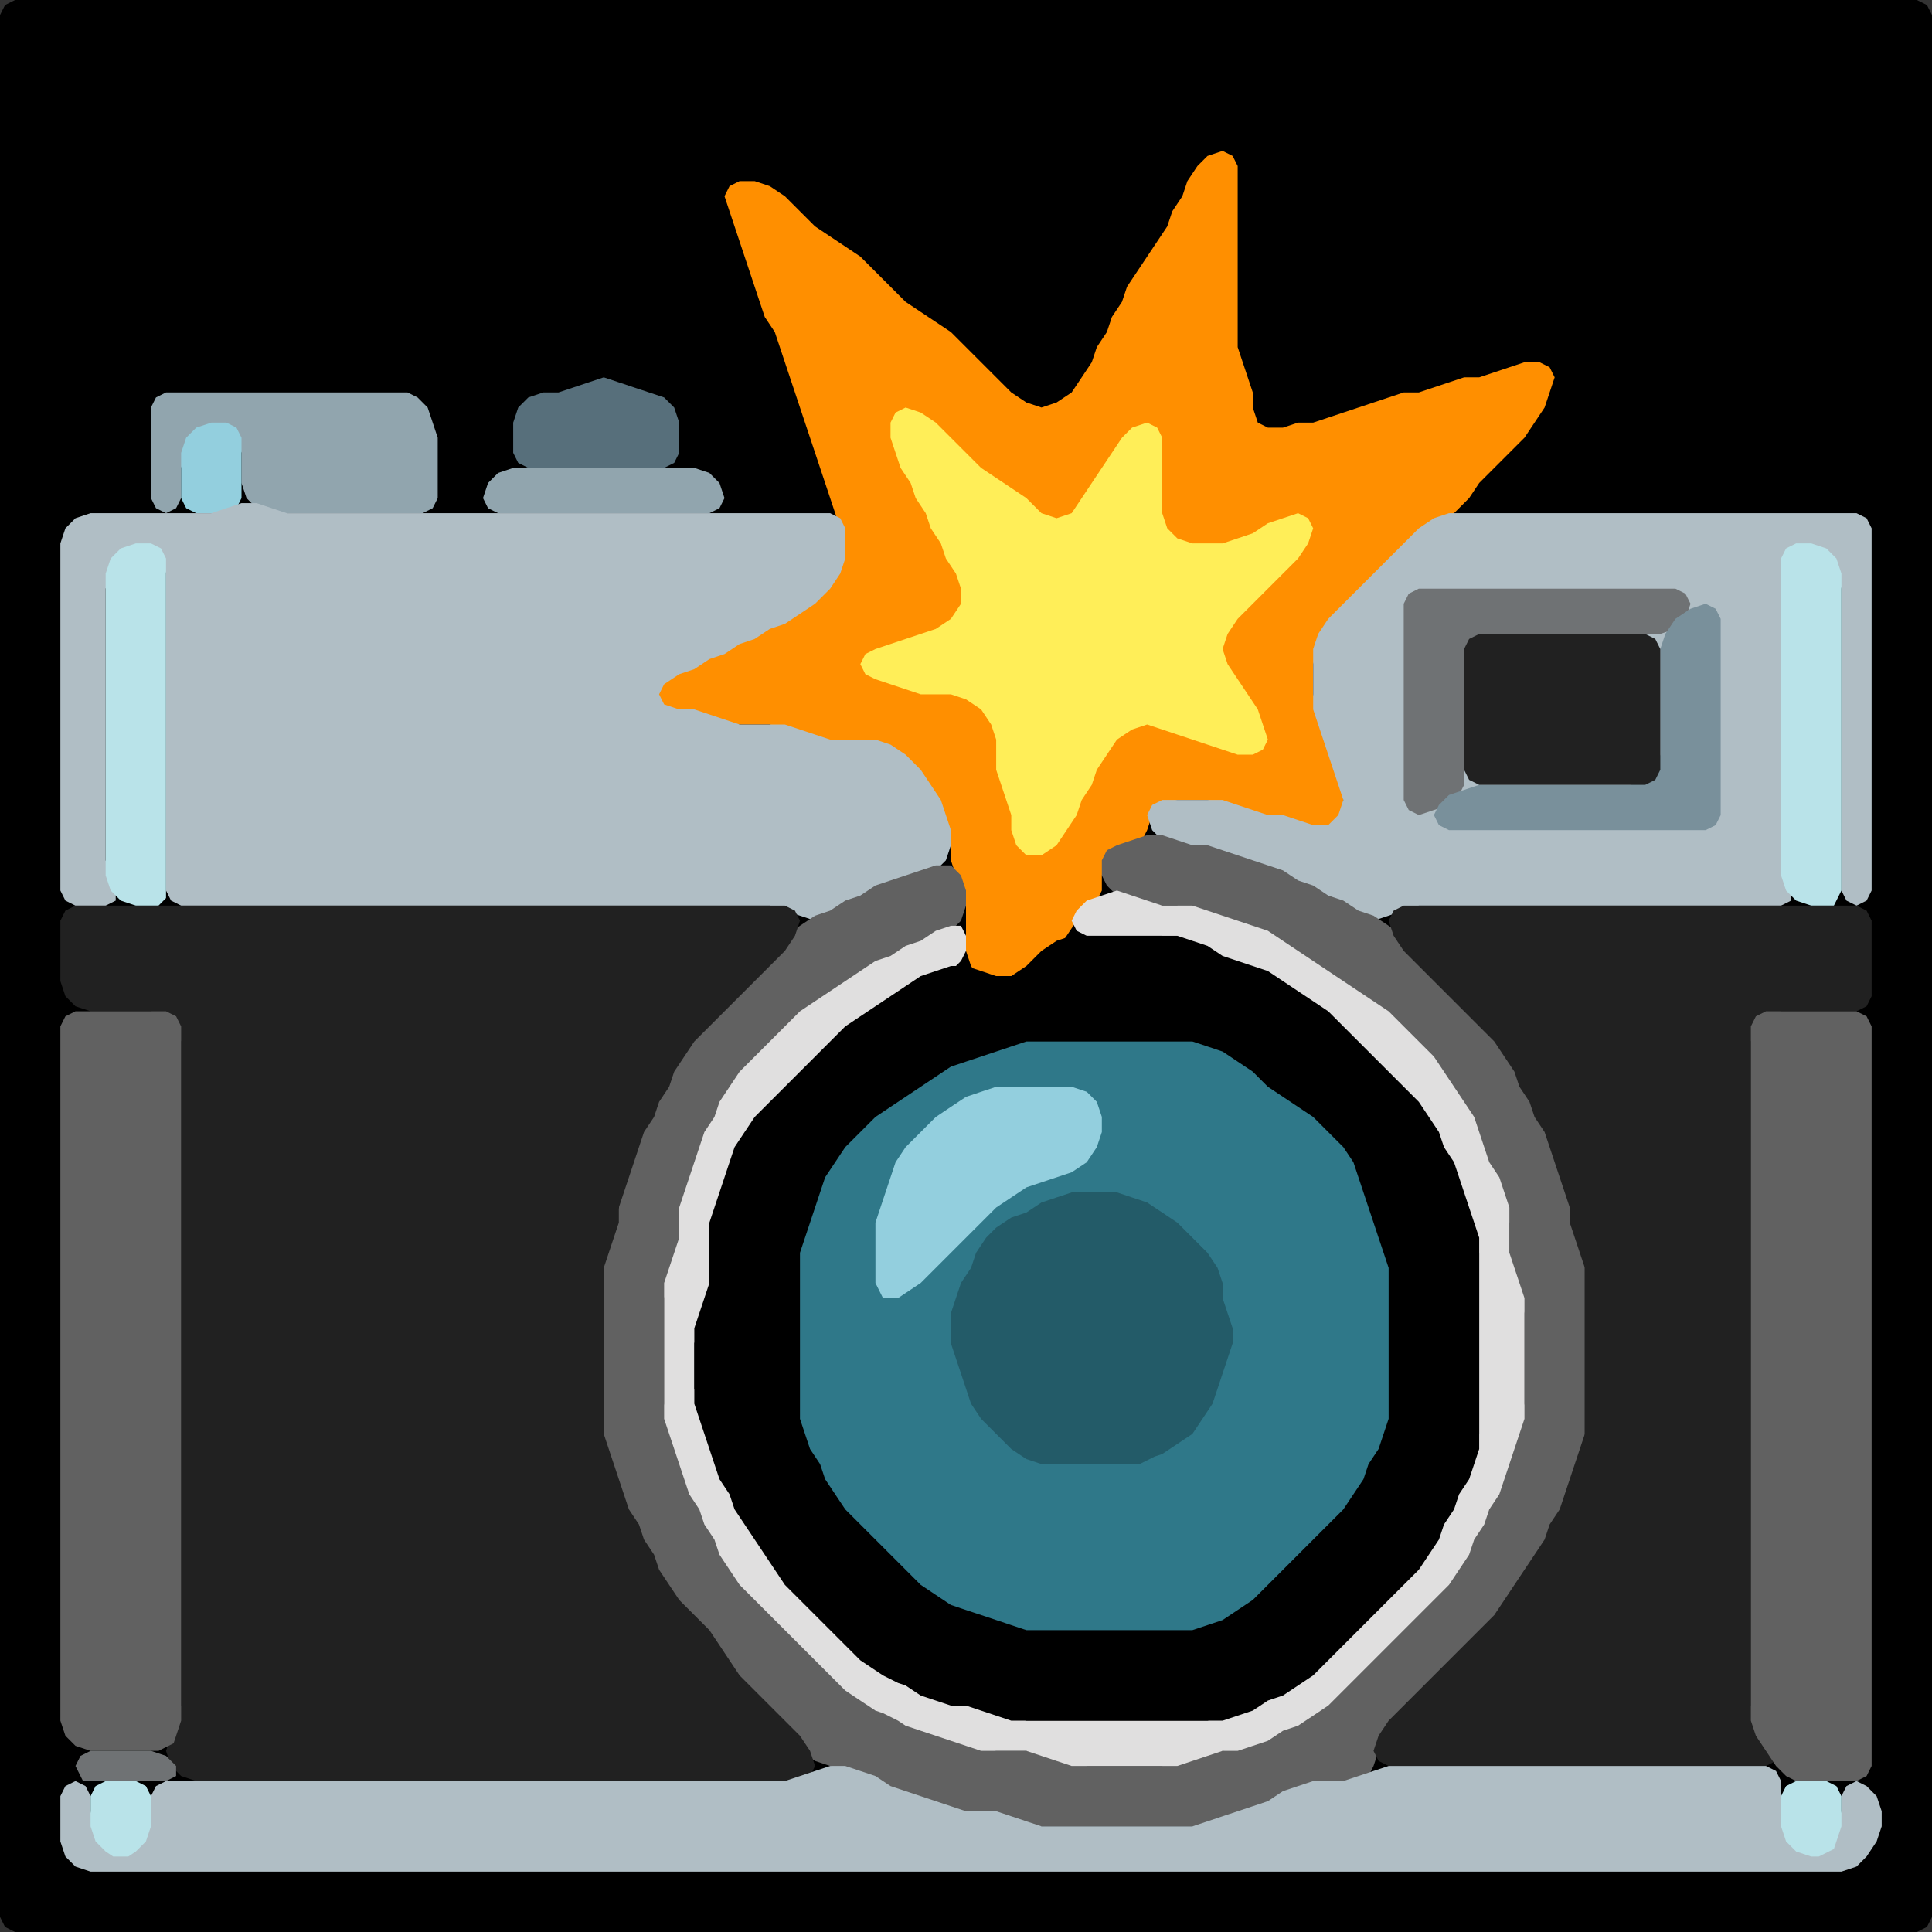 <?xml version="1.0" encoding="UTF-8" standalone="no"?>
<!DOCTYPE svg PUBLIC "-//W3C//DTD SVG 1.1//EN"
"http://www.w3.org/Graphics/SVG/1.1/DTD/svg11.dtd">
<svg width="128" height="128" xmlns="http://www.w3.org/2000/svg" version="1.1">
<rect width="100%" height="100%" fill="#333333" stroke="none"/>
<path d="M 88.5 128.0 L 89.0 128.0 L 90.0 128.0 L 91.0 128.0 L 92.0 128.0 L 93.0 128.0 L 94.0 128.0 L 95.0 128.0 L 96.0 128.0 L 97.0 128.0 L 98.0 128.0 L 99.0 128.0 L 100.0 128.0 L 101.0 128.0 L 102.0 128.0 L 103.0 128.0 L 104.0 128.0 L 105.0 128.0 L 106.0 128.0 L 107.0 128.0 L 108.0 128.0 L 109.0 128.0 L 110.0 128.0 L 111.0 128.0 L 112.0 128.0 L 113.0 128.0 L 114.0 128.0 L 115.0 128.0 L 116.0 128.0 L 117.0 128.0 L 118.0 128.0 L 119.0 128.0 L 120.0 128.0 L 121.0 128.0 L 122.0 128.0 L 123.0 128.0 L 124.0 128.0 L 125.0 128.0 L 126.0 128.0 L 127.0 128.0 L 127.667 127.667 L 128.0 127.0 L 128.0 126.0 L 128.0 125.0 L 128.0 124.0 L 128.0 123.0 L 128.0 122.0 L 128.0 121.0 L 128.0 120.0 L 128.0 119.0 L 128.0 118.0 L 128.0 117.0 L 128.0 116.0 L 128.0 115.0 L 128.0 114.0 L 128.0 113.0 L 128.0 112.0 L 128.0 111.0 L 128.0 110.0 L 128.0 109.0 L 128.0 108.0 L 128.0 107.0 L 128.0 106.0 L 128.0 105.0 L 128.0 104.0 L 128.0 103.0 L 128.0 102.0 L 128.0 101.0 L 128.0 100.0 L 128.0 99.0 L 128.0 98.0 L 128.0 97.0 L 128.0 96.0 L 128.0 95.0 L 128.0 94.0 L 128.0 93.0 L 128.0 92.0 L 128.0 91.0 L 128.0 90.0 L 128.0 89.0 L 128.0 88.0 L 128.0 87.0 L 128.0 86.0 L 128.0 85.0 L 128.0 84.0 L 128.0 83.0 L 128.0 82.0 L 128.0 81.0 L 128.0 80.0 L 128.0 79.0 L 128.0 78.0 L 128.0 77.0 L 128.0 76.0 L 128.0 75.0 L 128.0 74.0 L 128.0 73.0 L 128.0 72.0 L 128.0 71.0 L 128.0 70.0 L 128.0 69.0 L 128.0 68.0 L 128.0 67.0 L 128.0 66.0 L 128.0 65.0 L 128.0 64.0 L 128.0 63.0 L 128.0 62.0 L 128.0 61.0 L 128.0 60.0 L 128.0 59.0 L 128.0 58.0 L 128.0 57.0 L 128.0 56.0 L 128.0 55.0 L 128.0 54.0 L 128.0 53.0 L 128.0 52.0 L 128.0 51.0 L 128.0 50.0 L 128.0 49.0 L 128.0 48.0 L 128.0 47.0 L 128.0 46.0 L 128.0 45.0 L 128.0 44.0 L 128.0 43.0 L 128.0 42.0 L 128.0 41.0 L 128.0 40.0 L 128.0 39.0 L 128.0 38.0 L 128.0 37.0 L 128.0 36.0 L 128.0 35.0 L 128.0 34.0 L 128.0 33.0 L 128.0 32.0 L 128.0 31.0 L 128.0 30.0 L 128.0 29.0 L 128.0 28.0 L 128.0 27.0 L 128.0 26.0 L 128.0 25.0 L 128.0 24.0 L 128.0 23.0 L 128.0 22.0 L 128.0 21.0 L 128.0 20.0 L 128.0 19.0 L 128.0 18.0 L 128.0 17.0 L 128.0 16.0 L 128.0 15.0 L 128.0 14.0 L 128.0 13.0 L 128.0 12.0 L 128.0 11.0 L 128.0 10.0 L 128.0 9.0 L 128.0 8.0 L 128.0 7.0 L 128.0 6.0 L 128.0 5.0 L 128.0 4.0 L 128.0 3.0 L 128.0 2.0 L 128.0 1.0 L 127.667 0.333 L 127.0 0.0 L 126.0 0.0 L 125.0 0.0 L 124.0 0.0 L 123.0 0.0 L 122.0 0.0 L 121.0 0.0 L 120.0 0.0 L 119.0 0.0 L 118.0 0.0 L 117.0 0.0 L 116.0 0.0 L 115.0 0.0 L 114.0 0.0 L 113.0 0.0 L 112.0 0.0 L 111.0 0.0 L 110.0 0.0 L 109.0 0.0 L 108.0 0.0 L 107.0 0.0 L 106.0 0.0 L 105.0 0.0 L 104.0 0.0 L 103.0 0.0 L 102.0 0.0 L 101.0 0.0 L 100.0 0.0 L 99.0 0.0 L 98.0 0.0 L 97.0 0.0 L 96.0 0.0 L 95.0 0.0 L 94.0 0.0 L 93.0 0.0 L 92.0 0.0 L 91.0 0.0 L 90.0 0.0 L 89.0 0.0 L 88.0 0.0 L 87.0 0.0 L 86.0 0.0 L 85.0 0.0 L 84.0 0.0 L 83.0 0.0 L 82.0 0.0 L 81.0 0.0 L 80.0 0.0 L 79.0 0.0 L 78.0 0.0 L 77.0 0.0 L 76.0 0.0 L 75.0 0.0 L 74.0 0.0 L 73.0 0.0 L 72.0 0.0 L 71.0 0.0 L 70.0 0.0 L 69.0 0.0 L 68.0 0.0 L 67.0 0.0 L 66.0 0.0 L 65.0 0.0 L 64.0 0.0 L 63.0 0.0 L 62.0 0.0 L 61.0 0.0 L 60.0 0.0 L 59.0 0.0 L 58.0 0.0 L 57.0 0.0 L 56.0 0.0 L 55.0 0.0 L 54.0 0.0 L 53.0 0.0 L 52.0 0.0 L 51.0 0.0 L 50.0 0.0 L 49.0 0.0 L 48.0 0.0 L 47.0 0.0 L 46.0 0.0 L 45.0 0.0 L 44.0 0.0 L 43.0 0.0 L 42.0 0.0 L 41.0 0.0 L 40.0 0.0 L 39.0 0.0 L 38.0 0.0 L 37.0 0.0 L 36.0 0.0 L 35.0 0.0 L 34.0 0.0 L 33.0 0.0 L 32.0 0.0 L 31.0 0.0 L 30.0 0.0 L 29.0 0.0 L 28.0 0.0 L 27.0 0.0 L 26.0 0.0 L 25.0 0.0 L 24.0 0.0 L 23.0 0.0 L 22.0 0.0 L 21.0 0.0 L 20.0 0.0 L 19.0 0.0 L 18.0 0.0 L 17.0 0.0 L 16.0 0.0 L 15.0 0.0 L 14.0 0.0 L 13.0 0.0 L 12.0 0.0 L 11.0 0.0 L 10.0 0.0 L 9.0 0.0 L 8.0 0.0 L 7.0 0.0 L 6.0 0.0 L 5.0 0.0 L 4.0 0.0 L 3.0 0.0 L 2.0 0.0 L 1.0 0.0 L 0.333 0.333 L 0.0 1.0 L 0.0 2.0 L 0.0 3.0 L 0.0 4.0 L 0.0 5.0 L 0.0 6.0 L 0.0 7.0 L 0.0 8.0 L 0.0 9.0 L 0.0 10.0 L 0.0 11.0 L 0.0 12.0 L 0.0 13.0 L 0.0 14.0 L 0.0 15.0 L 0.0 16.0 L 0.0 17.0 L 0.0 18.0 L 0.0 19.0 L 0.0 20.0 L 0.0 21.0 L 0.0 22.0 L 0.0 23.0 L 0.0 24.0 L 0.0 25.0 L 0.0 26.0 L 0.0 27.0 L 0.0 28.0 L 0.0 29.0 L 0.0 30.0 L 0.0 31.0 L 0.0 32.0 L 0.0 33.0 L 0.0 34.0 L 0.0 35.0 L 0.0 36.0 L 0.0 37.0 L 0.0 38.0 L 0.0 39.0 L 0.0 40.0 L 0.0 41.0 L 0.0 42.0 L 0.0 43.0 L 0.0 44.0 L 0.0 45.0 L 0.0 46.0 L 0.0 47.0 L 0.0 48.0 L 0.0 49.0 L 0.0 50.0 L 0.0 51.0 L 0.0 52.0 L 0.0 53.0 L 0.0 54.0 L 0.0 55.0 L 0.0 56.0 L 0.0 57.0 L 0.0 58.0 L 0.0 59.0 L 0.0 60.0 L 0.0 61.0 L 0.0 62.0 L 0.0 63.0 L 0.0 64.0 L 0.0 65.0 L 0.0 66.0 L 0.0 67.0 L 0.0 68.0 L 0.0 69.0 L 0.0 70.0 L 0.0 71.0 L 0.0 72.0 L 0.0 73.0 L 0.0 74.0 L 0.0 75.0 L 0.0 76.0 L 0.0 77.0 L 0.0 78.0 L 0.0 79.0 L 0.0 80.0 L 0.0 81.0 L 0.0 82.0 L 0.0 83.0 L 0.0 84.0 L 0.0 85.0 L 0.0 86.0 L 0.0 87.0 L 0.0 88.0 L 0.0 89.0 L 0.0 90.0 L 0.0 91.0 L 0.0 92.0 L 0.0 93.0 L 0.0 94.0 L 0.0 95.0 L 0.0 96.0 L 0.0 97.0 L 0.0 98.0 L 0.0 99.0 L 0.0 100.0 L 0.0 101.0 L 0.0 102.0 L 0.0 103.0 L 0.0 104.0 L 0.0 105.0 L 0.0 106.0 L 0.0 107.0 L 0.0 108.0 L 0.0 109.0 L 0.0 110.0 L 0.0 111.0 L 0.0 112.0 L 0.0 113.0 L 0.0 114.0 L 0.0 115.0 L 0.0 116.0 L 0.0 117.0 L 0.0 118.0 L 0.0 119.0 L 0.0 120.0 L 0.0 121.0 L 0.0 122.0 L 0.0 123.0 L 0.0 124.0 L 0.0 125.0 L 0.0 126.0 L 0.0 127.0 L 0.333 127.667 L 1.0 128.0 L 2.0 128.0 L 3.0 128.0 L 4.0 128.0 L 5.0 128.0 L 6.0 128.0 L 7.0 128.0 L 8.0 128.0 L 9.0 128.0 L 10.0 128.0 L 11.0 128.0 L 12.0 128.0 L 13.0 128.0 L 14.0 128.0 L 15.0 128.0 L 16.0 128.0 L 17.0 128.0 L 18.0 128.0 L 19.0 128.0 L 20.0 128.0 L 21.0 128.0 L 22.0 128.0 L 23.0 128.0 L 24.0 128.0 L 25.0 128.0 L 26.0 128.0 L 27.0 128.0 L 28.0 128.0 L 29.0 128.0 L 30.0 128.0 L 31.0 128.0 L 32.0 128.0 L 33.0 128.0 L 34.0 128.0 L 35.0 128.0 L 36.0 128.0 L 37.0 128.0 L 38.0 128.0 L 39.0 128.0 L 40.0 128.0 L 41.0 128.0 L 42.0 128.0 L 43.0 128.0 L 44.0 128.0 L 45.0 128.0 L 46.0 128.0 L 47.0 128.0 L 48.0 128.0 L 49.0 128.0 L 50.0 128.0 L 51.0 128.0 L 52.0 128.0 L 53.0 128.0 L 54.0 128.0 L 55.0 128.0 L 56.0 128.0 L 57.0 128.0 L 58.0 128.0 L 59.0 128.0 L 60.0 128.0 L 61.0 128.0 L 62.0 128.0 L 63.0 128.0 L 64.0 128.0 L 65.0 128.0 L 66.0 128.0 L 67.0 128.0 L 68.0 128.0 L 69.0 128.0 L 70.0 128.0 L 71.0 128.0 L 72.0 128.0 L 73.0 128.0 L 74.0 128.0 L 75.0 128.0 L 76.0 128.0 L 77.0 128.0 L 78.0 128.0 L 79.0 128.0 L 80.0 128.0 L 81.0 128.0 L 82.0 128.0 L 83.0 128.0 L 84.0 128.0 L 85.0 128.0 L 86.0 128.0 L 87.0 128.0 L 87.5 128.0 Z" stroke="none" fill="rgb(0,0,0)" />
<path d="M 88.5 55.0 L 88.667 54.667 L 89.0 54.0 L 89.0 53.0 L 89.0 52.0 L 88.667 51.0 L 88.333 50.0 L 88.0 49.0 L 87.667 48.0 L 87.333 47.0 L 87.0 46.0 L 87.0 45.0 L 87.0 44.0 L 87.333 43.0 L 88.0 42.0 L 89.0 41.0 L 90.0 40.0 L 91.0 39.0 L 92.0 38.0 L 93.0 37.0 L 94.0 36.0 L 95.0 35.0 L 96.0 34.333 L 96.667 33.667 L 97.333 33.0 L 98.0 32.0 L 99.0 31.0 L 100.0 30.0 L 101.0 29.0 L 101.667 28.0 L 102.333 27.0 L 102.667 26.0 L 103.0 25.0 L 102.667 24.333 L 102.0 24.0 L 101.0 24.0 L 100.0 24.333 L 99.0 24.667 L 98.0 25.0 L 97.0 25.0 L 96.0 25.333 L 95.0 25.667 L 94.0 26.0 L 93.0 26.0 L 92.0 26.333 L 91.0 26.667 L 90.0 27.0 L 89.0 27.333 L 88.0 27.667 L 87.0 28.0 L 86.0 28.0 L 85.0 28.333 L 84.0 28.333 L 83.333 28.0 L 83.0 27.0 L 83.0 26.0 L 82.667 25.0 L 82.333 24.0 L 82.0 23.0 L 82.0 22.0 L 82.0 21.0 L 82.0 20.0 L 82.0 19.0 L 82.0 18.0 L 82.0 17.0 L 82.0 16.0 L 82.0 15.0 L 82.0 14.0 L 82.0 13.0 L 82.0 12.0 L 82.0 11.0 L 81.667 10.333 L 81.0 10.0 L 80.0 10.333 L 79.333 11.0 L 78.667 12.0 L 78.333 13.0 L 77.667 14.0 L 77.333 15.0 L 76.667 16.0 L 76.0 17.0 L 75.333 18.0 L 74.667 19.0 L 74.333 20.0 L 73.667 21.0 L 73.333 22.0 L 72.667 23.0 L 72.333 24.0 L 71.667 25.0 L 71.0 26.0 L 70.0 26.667 L 69.0 27.0 L 68.0 26.667 L 67.0 26.0 L 66.0 25.0 L 65.0 24.0 L 64.0 23.0 L 63.0 22.0 L 62.0 21.333 L 61.0 20.667 L 60.0 20.0 L 59.0 19.0 L 58.0 18.0 L 57.0 17.0 L 56.0 16.333 L 55.0 15.667 L 54.0 15.0 L 53.0 14.0 L 52.0 13.0 L 51.0 12.333 L 50.0 12.0 L 49.0 12.0 L 48.333 12.333 L 48.0 13.0 L 48.333 14.0 L 48.667 15.0 L 49.0 16.0 L 49.333 17.0 L 49.667 18.0 L 50.0 19.0 L 50.333 20.0 L 50.667 21.0 L 51.333 22.0 L 51.667 23.0 L 52.0 24.0 L 52.333 25.0 L 52.667 26.0 L 53.0 27.0 L 53.333 28.0 L 53.667 29.0 L 54.0 30.0 L 54.333 31.0 L 54.667 32.0 L 55.0 33.0 L 55.333 34.0 L 55.667 35.0 L 56.0 36.0 L 55.667 37.0 L 55.0 38.0 L 54.0 39.0 L 53.0 40.0 L 52.0 40.667 L 51.0 41.333 L 50.0 41.667 L 49.0 42.333 L 48.0 42.667 L 47.0 43.333 L 46.0 43.667 L 45.0 44.333 L 44.0 44.667 L 43.333 45.333 L 43.0 46.0 L 43.333 46.667 L 44.0 47.0 L 45.0 47.0 L 46.0 47.333 L 47.0 47.667 L 48.0 48.0 L 49.0 48.0 L 50.0 48.0 L 51.0 48.0 L 52.0 48.333 L 53.0 48.667 L 54.0 49.0 L 55.0 49.0 L 56.0 49.0 L 57.0 49.0 L 58.0 49.333 L 59.0 50.0 L 60.0 51.0 L 61.0 52.0 L 61.667 53.0 L 62.333 54.0 L 62.667 55.0 L 63.0 56.0 L 63.0 57.0 L 63.333 58.0 L 63.667 59.0 L 64.0 60.0 L 64.0 61.0 L 64.0 62.0 L 64.0 63.0 L 64.333 64.0 L 65.0 65.0 L 66.0 65.667 L 67.0 65.667 L 68.0 65.0 L 69.0 64.0 L 70.0 63.0 L 70.667 62.0 L 71.333 61.0 L 72.0 60.333 L 72.667 59.667 L 73.0 59.0 L 73.0 58.0 L 73.333 57.0 L 74.0 56.333 L 75.0 56.0 L 75.667 55.667 L 76.0 55.0 L 76.333 54.0 L 77.0 53.333 L 78.0 53.0 L 79.0 53.0 L 80.0 53.0 L 81.0 53.333 L 82.0 53.667 L 83.0 54.0 L 84.0 54.0 L 85.0 54.333 L 86.0 54.667 L 87.0 55.0 L 87.5 55.0 Z" stroke="none" fill="rgb(255,143,0)" />
<path d="M 43.5 31.0 L 44.0 31.0 L 44.667 30.667 L 45.0 30.0 L 45.0 29.0 L 45.0 28.0 L 44.667 27.0 L 44.0 26.333 L 43.0 26.0 L 42.0 25.667 L 41.0 25.333 L 40.0 25.0 L 39.0 25.333 L 38.0 25.667 L 37.0 26.0 L 36.0 26.0 L 35.0 26.333 L 34.333 27.0 L 34.0 28.0 L 34.0 29.0 L 34.0 30.0 L 34.333 30.667 L 35.0 31.0 L 36.0 31.0 L 37.0 31.0 L 38.0 31.0 L 39.0 31.0 L 40.0 31.0 L 41.0 31.0 L 42.0 31.0 L 42.5 31.0 Z" stroke="none" fill="rgb(87,111,123)" />
<path d="M 21.5 34.0 L 22.0 34.0 L 23.0 34.0 L 24.0 34.0 L 25.0 34.0 L 26.0 34.0 L 27.0 34.0 L 28.0 34.0 L 28.667 33.667 L 29.0 33.0 L 29.0 32.0 L 29.0 31.0 L 29.0 30.0 L 29.0 29.0 L 28.667 28.0 L 28.333 27.0 L 27.667 26.333 L 27.0 26.0 L 26.0 26.0 L 25.0 26.0 L 24.0 26.0 L 23.0 26.0 L 22.0 26.0 L 21.0 26.0 L 20.0 26.0 L 19.0 26.0 L 18.0 26.0 L 17.0 26.0 L 16.0 26.0 L 15.0 26.0 L 14.0 26.0 L 13.0 26.0 L 12.0 26.0 L 11.0 26.0 L 10.333 26.333 L 10.0 27.0 L 10.0 28.0 L 10.0 29.0 L 10.0 30.0 L 10.0 31.0 L 10.0 32.0 L 10.0 33.0 L 10.333 33.667 L 11.0 34.0 L 11.667 33.667 L 12.0 33.0 L 12.0 32.0 L 12.0 31.0 L 12.333 30.0 L 13.0 29.0 L 14.0 28.333 L 15.0 28.333 L 15.667 29.0 L 16.0 30.0 L 16.0 31.0 L 16.0 32.0 L 16.333 33.0 L 17.0 33.667 L 18.0 34.0 L 19.0 34.0 L 20.0 34.0 L 20.5 34.0 Z" stroke="none" fill="rgb(145,165,174)" />
<path d="M 62.5 46.0 L 63.0 46.0 L 64.0 46.333 L 65.0 47.0 L 65.667 48.0 L 66.0 49.0 L 66.0 50.0 L 66.0 51.0 L 66.333 52.0 L 66.667 53.0 L 67.0 54.0 L 67.0 55.0 L 67.333 56.0 L 68.0 56.667 L 69.0 56.667 L 70.0 56.0 L 70.667 55.0 L 71.333 54.0 L 71.667 53.0 L 72.333 52.0 L 72.667 51.0 L 73.333 50.0 L 74.0 49.0 L 75.0 48.333 L 76.0 48.0 L 77.0 48.333 L 78.0 48.667 L 79.0 49.0 L 80.0 49.333 L 81.0 49.667 L 82.0 50.0 L 83.0 50.0 L 83.667 49.667 L 84.0 49.0 L 83.667 48.0 L 83.333 47.0 L 82.667 46.0 L 82.0 45.0 L 81.333 44.0 L 81.0 43.0 L 81.333 42.0 L 82.0 41.0 L 83.0 40.0 L 84.0 39.0 L 85.0 38.0 L 86.0 37.0 L 86.667 36.0 L 87.0 35.0 L 86.667 34.333 L 86.0 34.0 L 85.0 34.333 L 84.0 34.667 L 83.0 35.333 L 82.0 35.667 L 81.0 36.0 L 80.0 36.0 L 79.0 36.0 L 78.0 35.667 L 77.333 35.0 L 77.0 34.0 L 77.0 33.0 L 77.0 32.0 L 77.0 31.0 L 77.0 30.0 L 77.0 29.0 L 76.667 28.333 L 76.0 28.0 L 75.0 28.333 L 74.333 29.0 L 73.667 30.0 L 73.0 31.0 L 72.333 32.0 L 71.667 33.0 L 71.0 34.0 L 70.0 34.333 L 69.0 34.0 L 68.0 33.0 L 67.0 32.333 L 66.0 31.667 L 65.0 31.0 L 64.0 30.0 L 63.0 29.0 L 62.0 28.0 L 61.0 27.333 L 60.0 27.0 L 59.333 27.333 L 59.0 28.0 L 59.0 29.0 L 59.333 30.0 L 59.667 31.0 L 60.333 32.0 L 60.667 33.0 L 61.333 34.0 L 61.667 35.0 L 62.333 36.0 L 62.667 37.0 L 63.333 38.0 L 63.667 39.0 L 63.667 40.0 L 63.0 41.0 L 62.0 41.667 L 61.0 42.0 L 60.0 42.333 L 59.0 42.667 L 58.0 43.0 L 57.333 43.333 L 57.0 44.0 L 57.333 44.667 L 58.0 45.0 L 59.0 45.333 L 60.0 45.667 L 61.0 46.0 L 61.5 46.0 Z" stroke="none" fill="rgb(255,238,88)" />
<path d="M 14.5 34.0 L 15.0 34.0 L 15.667 33.667 L 16.0 33.0 L 16.0 32.0 L 16.0 31.0 L 16.0 30.0 L 16.0 29.0 L 15.667 28.333 L 15.0 28.0 L 14.0 28.0 L 13.0 28.333 L 12.333 29.0 L 12.0 30.0 L 12.0 31.0 L 12.0 32.0 L 12.0 33.0 L 12.333 33.667 L 13.0 34.0 L 13.5 34.0 Z" stroke="none" fill="rgb(147,207,222)" />
<path d="M 37.5 34.0 L 38.0 34.0 L 39.0 34.0 L 40.0 34.0 L 41.0 34.0 L 42.0 34.0 L 43.0 34.0 L 44.0 34.0 L 45.0 34.0 L 46.0 34.0 L 47.0 34.0 L 47.667 33.667 L 48.0 33.0 L 47.667 32.0 L 47.0 31.333 L 46.0 31.0 L 45.0 31.0 L 44.0 31.0 L 43.0 31.0 L 42.0 31.0 L 41.0 31.0 L 40.0 31.0 L 39.0 31.0 L 38.0 31.0 L 37.0 31.0 L 36.0 31.0 L 35.0 31.0 L 34.0 31.0 L 33.0 31.333 L 32.333 32.0 L 32.0 33.0 L 32.333 33.667 L 33.0 34.0 L 34.0 34.0 L 35.0 34.0 L 36.0 34.0 L 36.5 34.0 Z" stroke="none" fill="rgb(145,165,174)" />
<path d="M 55.5 60.5 L 56.0 60.333 L 57.0 59.667 L 58.0 59.333 L 59.0 58.667 L 60.0 58.333 L 61.0 58.0 L 62.0 57.667 L 62.667 57.0 L 63.0 56.0 L 63.0 55.0 L 62.667 54.0 L 62.333 53.0 L 61.667 52.0 L 61.0 51.0 L 60.0 50.0 L 59.0 49.333 L 58.0 49.0 L 57.0 49.0 L 56.0 49.0 L 55.0 49.0 L 54.0 48.667 L 53.0 48.333 L 52.0 48.0 L 51.0 48.0 L 50.0 48.0 L 49.0 48.0 L 48.0 47.667 L 47.0 47.333 L 46.0 47.0 L 45.0 47.0 L 44.0 46.667 L 43.667 46.0 L 44.0 45.333 L 45.0 44.667 L 46.0 44.333 L 47.0 43.667 L 48.0 43.333 L 49.0 42.667 L 50.0 42.333 L 51.0 41.667 L 52.0 41.333 L 53.0 40.667 L 54.0 40.0 L 55.0 39.0 L 55.667 38.0 L 56.0 37.0 L 56.0 36.0 L 56.0 35.0 L 55.667 34.333 L 55.0 34.0 L 54.0 34.0 L 53.0 34.0 L 52.0 34.0 L 51.0 34.0 L 50.0 34.0 L 49.0 34.0 L 48.0 34.0 L 47.0 34.0 L 46.0 34.0 L 45.0 34.0 L 44.0 34.0 L 43.0 34.0 L 42.0 34.0 L 41.0 34.0 L 40.0 34.0 L 39.0 34.0 L 38.0 34.0 L 37.0 34.0 L 36.0 34.0 L 35.0 34.0 L 34.0 34.0 L 33.0 34.0 L 32.0 34.0 L 31.0 34.0 L 30.0 34.0 L 29.0 34.0 L 28.0 34.0 L 27.0 34.0 L 26.0 34.0 L 25.0 34.0 L 24.0 34.0 L 23.0 34.0 L 22.0 34.0 L 21.0 34.0 L 20.0 34.0 L 19.0 34.0 L 18.0 33.667 L 17.0 33.333 L 16.0 33.333 L 15.0 33.667 L 14.0 34.0 L 13.0 34.0 L 12.0 34.0 L 11.0 34.0 L 10.0 34.0 L 9.0 34.0 L 8.0 34.0 L 7.0 34.0 L 6.0 34.0 L 5.0 34.333 L 4.333 35.0 L 4.0 36.0 L 4.0 37.0 L 4.0 38.0 L 4.0 39.0 L 4.0 40.0 L 4.0 41.0 L 4.0 42.0 L 4.0 43.0 L 4.0 44.0 L 4.0 45.0 L 4.0 46.0 L 4.0 47.0 L 4.0 48.0 L 4.0 49.0 L 4.0 50.0 L 4.0 51.0 L 4.0 52.0 L 4.0 53.0 L 4.0 54.0 L 4.0 55.0 L 4.0 56.0 L 4.0 57.0 L 4.0 58.0 L 4.0 59.0 L 4.333 59.667 L 5.0 60.0 L 6.0 60.0 L 7.0 60.0 L 7.667 59.667 L 7.667 59.0 L 7.333 58.0 L 7.0 57.0 L 7.0 56.0 L 7.0 55.0 L 7.0 54.0 L 7.0 53.0 L 7.0 52.0 L 7.0 51.0 L 7.0 50.0 L 7.0 49.0 L 7.0 48.0 L 7.0 47.0 L 7.0 46.0 L 7.0 45.0 L 7.0 44.0 L 7.0 43.0 L 7.0 42.0 L 7.0 41.0 L 7.0 40.0 L 7.0 39.0 L 7.333 38.0 L 8.0 37.0 L 9.0 36.333 L 10.0 36.333 L 10.667 37.0 L 11.0 38.0 L 11.0 39.0 L 11.0 40.0 L 11.0 41.0 L 11.0 42.0 L 11.0 43.0 L 11.0 44.0 L 11.0 45.0 L 11.0 46.0 L 11.0 47.0 L 11.0 48.0 L 11.0 49.0 L 11.0 50.0 L 11.0 51.0 L 11.0 52.0 L 11.0 53.0 L 11.0 54.0 L 11.0 55.0 L 11.0 56.0 L 11.0 57.0 L 11.0 58.0 L 11.0 59.0 L 11.333 59.667 L 12.0 60.0 L 13.0 60.0 L 14.0 60.0 L 15.0 60.0 L 16.0 60.0 L 17.0 60.0 L 18.0 60.0 L 19.0 60.0 L 20.0 60.0 L 21.0 60.0 L 22.0 60.0 L 23.0 60.0 L 24.0 60.0 L 25.0 60.0 L 26.0 60.0 L 27.0 60.0 L 28.0 60.0 L 29.0 60.0 L 30.0 60.0 L 31.0 60.0 L 32.0 60.0 L 33.0 60.0 L 34.0 60.0 L 35.0 60.0 L 36.0 60.0 L 37.0 60.0 L 38.0 60.0 L 39.0 60.0 L 40.0 60.0 L 41.0 60.0 L 42.0 60.0 L 43.0 60.0 L 44.0 60.0 L 45.0 60.0 L 46.0 60.0 L 47.0 60.0 L 48.0 60.0 L 49.0 60.0 L 50.0 60.0 L 51.0 60.0 L 52.0 60.333 L 53.0 60.667 L 54.0 61.0 L 54.5 61.0 Z" stroke="none" fill="rgb(176,190,197)" />
<path d="M 97.5 60.0 L 98.0 60.0 L 99.0 60.0 L 100.0 60.0 L 101.0 60.0 L 102.0 60.0 L 103.0 60.0 L 104.0 60.0 L 105.0 60.0 L 106.0 60.0 L 107.0 60.0 L 108.0 60.0 L 109.0 60.0 L 110.0 60.0 L 111.0 60.0 L 112.0 60.0 L 113.0 60.0 L 114.0 60.0 L 115.0 60.0 L 116.0 60.0 L 117.0 60.0 L 118.0 60.0 L 118.667 59.667 L 118.667 59.0 L 118.333 58.0 L 118.0 57.0 L 118.0 56.0 L 118.0 55.0 L 118.0 54.0 L 118.0 53.0 L 118.0 52.0 L 118.0 51.0 L 118.0 50.0 L 118.0 49.0 L 118.0 48.0 L 118.0 47.0 L 118.0 46.0 L 118.0 45.0 L 118.0 44.0 L 118.0 43.0 L 118.0 42.0 L 118.0 41.0 L 118.0 40.0 L 118.0 39.0 L 118.0 38.0 L 118.333 37.0 L 119.0 36.333 L 120.0 36.333 L 121.0 37.0 L 121.667 38.0 L 122.0 39.0 L 122.0 40.0 L 122.0 41.0 L 122.0 42.0 L 122.0 43.0 L 122.0 44.0 L 122.0 45.0 L 122.0 46.0 L 122.0 47.0 L 122.0 48.0 L 122.0 49.0 L 122.0 50.0 L 122.0 51.0 L 122.0 52.0 L 122.0 53.0 L 122.0 54.0 L 122.0 55.0 L 122.0 56.0 L 122.0 57.0 L 122.0 58.0 L 122.0 59.0 L 122.333 59.667 L 123.0 60.0 L 123.667 59.667 L 124.0 59.0 L 124.0 58.0 L 124.0 57.0 L 124.0 56.0 L 124.0 55.0 L 124.0 54.0 L 124.0 53.0 L 124.0 52.0 L 124.0 51.0 L 124.0 50.0 L 124.0 49.0 L 124.0 48.0 L 124.0 47.0 L 124.0 46.0 L 124.0 45.0 L 124.0 44.0 L 124.0 43.0 L 124.0 42.0 L 124.0 41.0 L 124.0 40.0 L 124.0 39.0 L 124.0 38.0 L 124.0 37.0 L 124.0 36.0 L 124.0 35.0 L 123.667 34.333 L 123.0 34.0 L 122.0 34.0 L 121.0 34.0 L 120.0 34.0 L 119.0 34.0 L 118.0 34.0 L 117.0 34.0 L 116.0 34.0 L 115.0 34.0 L 114.0 34.0 L 113.0 34.0 L 112.0 34.0 L 111.0 34.0 L 110.0 34.0 L 109.0 34.0 L 108.0 34.0 L 107.0 34.0 L 106.0 34.0 L 105.0 34.0 L 104.0 34.0 L 103.0 34.0 L 102.0 34.0 L 101.0 34.0 L 100.0 34.0 L 99.0 34.0 L 98.0 34.0 L 97.0 34.0 L 96.0 34.0 L 95.0 34.333 L 94.0 35.0 L 93.0 36.0 L 92.0 37.0 L 91.0 38.0 L 90.0 39.0 L 89.0 40.0 L 88.0 41.0 L 87.333 42.0 L 87.0 43.0 L 87.0 44.0 L 87.0 45.0 L 87.0 46.0 L 87.0 47.0 L 87.333 48.0 L 87.667 49.0 L 88.0 50.0 L 88.333 51.0 L 88.667 52.0 L 89.0 53.0 L 88.667 54.0 L 88.0 54.667 L 87.0 54.667 L 86.0 54.333 L 85.0 54.0 L 84.0 54.0 L 83.0 53.667 L 82.0 53.333 L 81.0 53.0 L 80.0 53.0 L 79.0 53.0 L 78.0 53.0 L 77.0 53.0 L 76.333 53.333 L 76.0 54.0 L 76.333 55.0 L 77.0 55.667 L 78.0 56.0 L 79.0 56.0 L 80.0 56.333 L 81.0 56.667 L 82.0 57.0 L 83.0 57.333 L 84.0 57.667 L 85.0 58.333 L 86.0 58.667 L 87.0 59.333 L 88.0 59.667 L 89.0 60.333 L 90.0 60.667 L 91.0 61.0 L 92.0 60.667 L 93.0 60.333 L 94.0 60.0 L 95.0 60.0 L 96.0 60.0 L 96.5 60.0 Z" stroke="none" fill="rgb(176,190,197)" />
<path d="M 11.0 59.5 L 11.0 59.0 L 11.0 58.0 L 11.0 57.0 L 11.0 56.0 L 11.0 55.0 L 11.0 54.0 L 11.0 53.0 L 11.0 52.0 L 11.0 51.0 L 11.0 50.0 L 11.0 49.0 L 11.0 48.0 L 11.0 47.0 L 11.0 46.0 L 11.0 45.0 L 11.0 44.0 L 11.0 43.0 L 11.0 42.0 L 11.0 41.0 L 11.0 40.0 L 11.0 39.0 L 11.0 38.0 L 11.0 37.0 L 10.667 36.333 L 10.0 36.0 L 9.0 36.0 L 8.0 36.333 L 7.333 37.0 L 7.0 38.0 L 7.0 39.0 L 7.0 40.0 L 7.0 41.0 L 7.0 42.0 L 7.0 43.0 L 7.0 44.0 L 7.0 45.0 L 7.0 46.0 L 7.0 47.0 L 7.0 48.0 L 7.0 49.0 L 7.0 50.0 L 7.0 51.0 L 7.0 52.0 L 7.0 53.0 L 7.0 54.0 L 7.0 55.0 L 7.0 56.0 L 7.0 57.0 L 7.0 58.0 L 7.333 59.0 L 8.0 59.667 L 9.0 60.0 L 10.0 60.0 L 10.5 60.0 Z" stroke="none" fill="rgb(185,227,233)" />
<path d="M 121.5 60.0 L 121.667 59.667 L 122.0 59.0 L 122.0 58.0 L 122.0 57.0 L 122.0 56.0 L 122.0 55.0 L 122.0 54.0 L 122.0 53.0 L 122.0 52.0 L 122.0 51.0 L 122.0 50.0 L 122.0 49.0 L 122.0 48.0 L 122.0 47.0 L 122.0 46.0 L 122.0 45.0 L 122.0 44.0 L 122.0 43.0 L 122.0 42.0 L 122.0 41.0 L 122.0 40.0 L 122.0 39.0 L 122.0 38.0 L 121.667 37.0 L 121.0 36.333 L 120.0 36.0 L 119.0 36.0 L 118.333 36.333 L 118.0 37.0 L 118.0 38.0 L 118.0 39.0 L 118.0 40.0 L 118.0 41.0 L 118.0 42.0 L 118.0 43.0 L 118.0 44.0 L 118.0 45.0 L 118.0 46.0 L 118.0 47.0 L 118.0 48.0 L 118.0 49.0 L 118.0 50.0 L 118.0 51.0 L 118.0 52.0 L 118.0 53.0 L 118.0 54.0 L 118.0 55.0 L 118.0 56.0 L 118.0 57.0 L 118.0 58.0 L 118.333 59.0 L 119.0 59.667 L 120.0 60.0 L 120.5 60.0 Z" stroke="none" fill="rgb(185,227,233)" />
<path d="M 104.5 42.0 L 105.0 42.0 L 106.0 42.0 L 107.0 42.0 L 108.0 42.0 L 109.0 42.0 L 110.0 42.0 L 111.0 41.667 L 111.667 41.0 L 112.0 40.0 L 111.667 39.333 L 111.0 39.0 L 110.0 39.0 L 109.0 39.0 L 108.0 39.0 L 107.0 39.0 L 106.0 39.0 L 105.0 39.0 L 104.0 39.0 L 103.0 39.0 L 102.0 39.0 L 101.0 39.0 L 100.0 39.0 L 99.0 39.0 L 98.0 39.0 L 97.0 39.0 L 96.0 39.0 L 95.0 39.0 L 94.0 39.0 L 93.333 39.333 L 93.0 40.0 L 93.0 41.0 L 93.0 42.0 L 93.0 43.0 L 93.0 44.0 L 93.0 45.0 L 93.0 46.0 L 93.0 47.0 L 93.0 48.0 L 93.0 49.0 L 93.0 50.0 L 93.0 51.0 L 93.0 52.0 L 93.0 53.0 L 93.333 53.667 L 94.0 54.0 L 95.0 53.667 L 96.0 53.333 L 96.667 52.667 L 97.0 52.0 L 97.0 51.0 L 97.0 50.0 L 97.0 49.0 L 97.0 48.0 L 97.0 47.0 L 97.0 46.0 L 97.0 45.0 L 97.0 44.0 L 97.333 43.0 L 98.0 42.333 L 99.0 42.0 L 100.0 42.0 L 101.0 42.0 L 102.0 42.0 L 103.0 42.0 L 103.5 42.0 Z" stroke="none" fill="rgb(111,114,116)" />
<path d="M 104.5 55.0 L 105.0 55.0 L 106.0 55.0 L 107.0 55.0 L 108.0 55.0 L 109.0 55.0 L 110.0 55.0 L 111.0 55.0 L 112.0 55.0 L 113.0 55.0 L 113.667 54.667 L 114.0 54.0 L 114.0 53.0 L 114.0 52.0 L 114.0 51.0 L 114.0 50.0 L 114.0 49.0 L 114.0 48.0 L 114.0 47.0 L 114.0 46.0 L 114.0 45.0 L 114.0 44.0 L 114.0 43.0 L 114.0 42.0 L 114.0 41.0 L 113.667 40.333 L 113.0 40.0 L 112.0 40.333 L 111.0 41.0 L 110.333 42.0 L 110.0 43.0 L 110.0 44.0 L 110.0 45.0 L 110.0 46.0 L 110.0 47.0 L 110.0 48.0 L 110.0 49.0 L 110.0 50.0 L 109.667 51.0 L 109.0 51.667 L 108.0 52.0 L 107.0 52.0 L 106.0 52.0 L 105.0 52.0 L 104.0 52.0 L 103.0 52.0 L 102.0 52.0 L 101.0 52.0 L 100.0 52.0 L 99.0 52.0 L 98.0 52.0 L 97.0 52.333 L 96.0 52.667 L 95.333 53.333 L 95.0 54.0 L 95.333 54.667 L 96.0 55.0 L 97.0 55.0 L 98.0 55.0 L 99.0 55.0 L 100.0 55.0 L 101.0 55.0 L 102.0 55.0 L 103.0 55.0 L 103.5 55.0 Z" stroke="none" fill="rgb(121,144,155)" />
<path d="M 105.5 52.0 L 106.0 52.0 L 107.0 52.0 L 108.0 52.0 L 109.0 52.0 L 109.667 51.667 L 110.0 51.0 L 110.0 50.0 L 110.0 49.0 L 110.0 48.0 L 110.0 47.0 L 110.0 46.0 L 110.0 45.0 L 110.0 44.0 L 110.0 43.0 L 109.667 42.333 L 109.0 42.0 L 108.0 42.0 L 107.0 42.0 L 106.0 42.0 L 105.0 42.0 L 104.0 42.0 L 103.0 42.0 L 102.0 42.0 L 101.0 42.0 L 100.0 42.0 L 99.0 42.0 L 98.0 42.0 L 97.333 42.333 L 97.0 43.0 L 97.0 44.0 L 97.0 45.0 L 97.0 46.0 L 97.0 47.0 L 97.0 48.0 L 97.0 49.0 L 97.0 50.0 L 97.0 51.0 L 97.333 51.667 L 98.0 52.0 L 99.0 52.0 L 100.0 52.0 L 101.0 52.0 L 102.0 52.0 L 103.0 52.0 L 104.0 52.0 L 104.5 52.0 Z" stroke="none" fill="rgb(33,33,33)" />
<path d="M 95.5 111.5 L 96.0 111.0 L 97.0 110.0 L 98.0 109.0 L 99.0 108.0 L 99.667 107.0 L 100.333 106.0 L 101.0 105.0 L 101.667 104.0 L 102.333 103.0 L 102.667 102.0 L 103.333 101.0 L 103.667 100.0 L 104.0 99.0 L 104.333 98.0 L 104.667 97.0 L 105.0 96.0 L 105.0 95.0 L 105.0 94.0 L 105.0 93.0 L 105.0 92.0 L 105.0 91.0 L 105.0 90.0 L 105.0 89.0 L 105.0 88.0 L 105.0 87.0 L 105.0 86.0 L 105.0 85.0 L 105.0 84.0 L 105.0 83.0 L 104.667 82.0 L 104.333 81.0 L 104.0 80.0 L 104.0 79.0 L 103.667 78.0 L 103.333 77.0 L 103.0 76.0 L 102.667 75.0 L 102.333 74.0 L 101.667 73.0 L 101.333 72.0 L 100.667 71.0 L 100.333 70.0 L 99.667 69.0 L 99.0 68.0 L 98.0 67.0 L 97.0 66.0 L 96.0 65.0 L 95.0 64.0 L 94.0 63.0 L 93.0 62.0 L 92.0 61.333 L 91.0 60.667 L 90.0 60.333 L 89.0 59.667 L 88.0 59.333 L 87.0 58.667 L 86.0 58.333 L 85.0 57.667 L 84.0 57.333 L 83.0 57.0 L 82.0 56.667 L 81.0 56.333 L 80.0 56.0 L 79.0 56.0 L 78.0 55.667 L 77.0 55.333 L 76.0 55.333 L 75.0 55.667 L 74.0 56.0 L 73.333 56.333 L 73.0 57.0 L 73.0 58.0 L 73.333 58.667 L 74.0 59.333 L 75.0 59.667 L 76.0 60.0 L 77.0 60.0 L 78.0 60.0 L 79.0 60.333 L 80.0 60.667 L 81.0 61.0 L 82.0 61.333 L 83.0 61.667 L 84.0 62.333 L 85.0 63.0 L 86.0 63.667 L 87.0 64.333 L 88.0 65.0 L 89.0 65.667 L 90.0 66.333 L 91.0 67.0 L 92.0 68.0 L 93.0 69.0 L 94.0 70.0 L 95.0 71.0 L 95.667 72.0 L 96.333 73.0 L 97.0 74.0 L 97.667 75.0 L 98.0 76.0 L 98.333 77.0 L 98.667 78.0 L 99.333 79.0 L 99.667 80.0 L 100.0 81.0 L 100.0 82.0 L 100.0 83.0 L 100.0 84.0 L 100.333 85.0 L 100.667 86.0 L 101.0 87.0 L 101.0 88.0 L 101.0 89.0 L 101.0 90.0 L 101.0 91.0 L 101.0 92.0 L 101.0 93.0 L 100.667 94.0 L 100.333 95.0 L 100.0 96.0 L 99.667 97.0 L 99.333 98.0 L 98.667 99.0 L 98.333 100.0 L 97.667 101.0 L 97.333 102.0 L 96.667 103.0 L 96.0 104.0 L 95.0 105.0 L 94.0 106.0 L 93.0 107.0 L 92.0 108.0 L 91.0 109.0 L 90.0 110.0 L 89.0 111.0 L 88.0 112.0 L 87.0 113.0 L 86.0 113.667 L 85.0 114.333 L 84.0 114.667 L 83.0 115.333 L 82.0 115.667 L 81.0 116.0 L 80.0 116.0 L 79.0 116.333 L 78.0 116.667 L 77.0 117.0 L 76.0 117.0 L 75.0 117.0 L 74.0 117.0 L 73.0 117.0 L 72.0 117.0 L 71.0 116.667 L 70.0 116.333 L 69.0 116.0 L 68.0 116.0 L 67.0 116.0 L 66.0 116.0 L 65.0 115.667 L 64.0 115.333 L 63.0 115.0 L 62.0 114.667 L 61.0 114.333 L 60.0 113.667 L 59.0 113.333 L 58.0 112.667 L 57.0 112.0 L 56.0 111.0 L 55.0 110.0 L 54.0 109.0 L 53.0 108.0 L 52.0 107.0 L 51.0 106.0 L 50.0 105.0 L 49.0 104.0 L 48.333 103.0 L 47.667 102.0 L 47.333 101.0 L 46.667 100.0 L 46.333 99.0 L 45.667 98.0 L 45.333 97.0 L 45.0 96.0 L 44.667 95.0 L 44.333 94.0 L 44.0 93.0 L 44.0 92.0 L 44.0 91.0 L 44.0 90.0 L 44.0 89.0 L 44.0 88.0 L 44.0 87.0 L 44.0 86.0 L 44.333 85.0 L 44.667 84.0 L 45.0 83.0 L 45.0 82.0 L 45.0 81.0 L 45.333 80.0 L 45.667 79.0 L 46.0 78.0 L 46.333 77.0 L 46.667 76.0 L 47.333 75.0 L 47.667 74.0 L 48.333 73.0 L 49.0 72.0 L 50.0 71.0 L 51.0 70.0 L 52.0 69.0 L 53.0 68.0 L 54.0 67.0 L 55.0 66.333 L 56.0 65.667 L 57.0 65.0 L 58.0 64.333 L 59.0 63.667 L 60.0 63.333 L 61.0 62.667 L 62.0 62.333 L 63.0 61.667 L 63.667 61.0 L 64.0 60.0 L 64.0 59.0 L 63.667 58.0 L 63.0 57.333 L 62.0 57.333 L 61.0 57.667 L 60.0 58.0 L 59.0 58.333 L 58.0 58.667 L 57.0 59.333 L 56.0 59.667 L 55.0 60.333 L 54.0 60.667 L 53.0 61.333 L 52.0 62.0 L 51.0 63.0 L 50.0 64.0 L 49.0 65.0 L 48.0 66.0 L 47.0 67.0 L 46.0 68.0 L 45.333 69.0 L 44.667 70.0 L 44.333 71.0 L 43.667 72.0 L 43.333 73.0 L 42.667 74.0 L 42.333 75.0 L 42.0 76.0 L 41.667 77.0 L 41.333 78.0 L 41.0 79.0 L 41.0 80.0 L 40.667 81.0 L 40.333 82.0 L 40.0 83.0 L 40.0 84.0 L 40.0 85.0 L 40.0 86.0 L 40.0 87.0 L 40.0 88.0 L 40.0 89.0 L 40.0 90.0 L 40.0 91.0 L 40.0 92.0 L 40.0 93.0 L 40.0 94.0 L 40.0 95.0 L 40.0 96.0 L 40.333 97.0 L 40.667 98.0 L 41.0 99.0 L 41.333 100.0 L 41.667 101.0 L 42.333 102.0 L 42.667 103.0 L 43.333 104.0 L 43.667 105.0 L 44.333 106.0 L 45.0 107.0 L 46.0 108.0 L 47.0 109.0 L 47.667 110.0 L 48.333 111.0 L 49.0 112.0 L 50.0 113.0 L 51.0 114.0 L 52.0 115.0 L 53.0 116.0 L 54.0 116.667 L 55.0 117.0 L 56.0 117.333 L 57.0 117.667 L 58.0 118.333 L 59.0 118.667 L 60.0 119.0 L 61.0 119.333 L 62.0 119.667 L 63.0 120.0 L 64.0 120.0 L 65.0 120.0 L 66.0 120.333 L 67.0 120.667 L 68.0 121.0 L 69.0 121.0 L 70.0 121.0 L 71.0 121.0 L 72.0 121.0 L 73.0 121.0 L 74.0 121.0 L 75.0 121.0 L 76.0 121.0 L 77.0 121.0 L 78.0 121.0 L 79.0 121.0 L 80.0 121.0 L 81.0 120.667 L 82.0 120.333 L 83.0 120.0 L 84.0 119.667 L 85.0 119.333 L 86.0 118.667 L 87.0 118.333 L 88.0 118.0 L 89.0 118.0 L 90.0 118.0 L 90.667 117.667 L 91.0 117.0 L 91.333 116.0 L 92.0 115.0 L 93.0 114.0 L 94.0 113.0 L 94.5 112.5 Z" stroke="none" fill="rgb(97,97,97)" />
<path d="M 59.5 114.0 L 60.0 114.333 L 61.0 114.667 L 62.0 115.0 L 63.0 115.333 L 64.0 115.667 L 65.0 116.0 L 66.0 116.0 L 67.0 116.0 L 68.0 116.0 L 69.0 116.333 L 70.0 116.667 L 71.0 117.0 L 72.0 117.0 L 73.0 117.0 L 74.0 117.0 L 75.0 117.0 L 76.0 117.0 L 77.0 117.0 L 78.0 117.0 L 79.0 116.667 L 80.0 116.333 L 81.0 116.0 L 82.0 116.0 L 83.0 115.667 L 84.0 115.333 L 85.0 114.667 L 86.0 114.333 L 87.0 113.667 L 88.0 113.0 L 89.0 112.0 L 90.0 111.0 L 91.0 110.0 L 92.0 109.0 L 93.0 108.0 L 94.0 107.0 L 95.0 106.0 L 96.0 105.0 L 96.667 104.0 L 97.333 103.0 L 97.667 102.0 L 98.333 101.0 L 98.667 100.0 L 99.333 99.0 L 99.667 98.0 L 100.0 97.0 L 100.333 96.0 L 100.667 95.0 L 101.0 94.0 L 101.0 93.0 L 101.0 92.0 L 101.0 91.0 L 101.0 90.0 L 101.0 89.0 L 101.0 88.0 L 101.0 87.0 L 101.0 86.0 L 100.667 85.0 L 100.333 84.0 L 100.0 83.0 L 100.0 82.0 L 100.0 81.0 L 100.0 80.0 L 99.667 79.0 L 99.333 78.0 L 98.667 77.0 L 98.333 76.0 L 98.0 75.0 L 97.667 74.0 L 97.0 73.0 L 96.333 72.0 L 95.667 71.0 L 95.0 70.0 L 94.0 69.0 L 93.0 68.0 L 92.0 67.0 L 91.0 66.333 L 90.0 65.667 L 89.0 65.0 L 88.0 64.333 L 87.0 63.667 L 86.0 63.0 L 85.0 62.333 L 84.0 61.667 L 83.0 61.333 L 82.0 61.0 L 81.0 60.667 L 80.0 60.333 L 79.0 60.0 L 78.0 60.0 L 77.0 60.0 L 76.0 59.667 L 75.0 59.333 L 74.0 59.0 L 73.0 59.333 L 72.0 59.667 L 71.333 60.333 L 71.0 61.0 L 71.333 61.667 L 72.0 62.0 L 73.0 62.0 L 74.0 62.0 L 75.0 62.0 L 76.0 62.0 L 77.0 62.0 L 78.0 62.333 L 79.0 62.667 L 80.0 63.333 L 81.0 63.667 L 82.0 64.0 L 83.0 64.333 L 84.0 65.0 L 85.0 65.667 L 86.0 66.333 L 87.0 67.0 L 88.0 68.0 L 89.0 69.0 L 90.0 70.0 L 91.0 71.0 L 92.0 72.0 L 93.0 73.0 L 94.0 74.0 L 94.667 75.0 L 95.333 76.0 L 95.667 77.0 L 96.333 78.0 L 96.667 79.0 L 97.0 80.0 L 97.333 81.0 L 97.667 82.0 L 98.0 83.0 L 98.0 84.0 L 98.0 85.0 L 98.0 86.0 L 98.0 87.0 L 98.0 88.0 L 98.0 89.0 L 98.0 90.0 L 98.0 91.0 L 98.0 92.0 L 98.0 93.0 L 98.0 94.0 L 98.0 95.0 L 97.667 96.0 L 97.333 97.0 L 96.667 98.0 L 96.333 99.0 L 95.667 100.0 L 95.333 101.0 L 94.667 102.0 L 94.0 103.0 L 93.0 104.0 L 92.0 105.0 L 91.0 106.0 L 90.0 107.0 L 89.0 108.0 L 88.0 109.0 L 87.0 110.0 L 86.0 111.0 L 85.0 111.667 L 84.0 112.333 L 83.0 112.667 L 82.0 113.333 L 81.0 113.667 L 80.0 114.0 L 79.0 114.0 L 78.0 114.0 L 77.0 114.0 L 76.0 114.0 L 75.0 114.0 L 74.0 114.0 L 73.0 114.0 L 72.0 114.0 L 71.0 114.0 L 70.0 114.0 L 69.0 114.0 L 68.0 114.0 L 67.0 113.667 L 66.0 113.333 L 65.0 113.0 L 64.0 113.0 L 63.0 112.667 L 62.0 112.333 L 61.0 111.667 L 60.0 111.333 L 59.0 110.667 L 58.0 110.0 L 57.0 109.0 L 56.0 108.0 L 55.0 107.0 L 54.0 106.0 L 53.0 105.0 L 52.0 104.0 L 51.333 103.0 L 50.667 102.0 L 50.0 101.0 L 49.333 100.0 L 48.667 99.0 L 48.333 98.0 L 47.667 97.0 L 47.333 96.0 L 47.0 95.0 L 46.667 94.0 L 46.333 93.0 L 46.0 92.0 L 46.0 91.0 L 46.0 90.0 L 46.0 89.0 L 46.333 88.0 L 46.667 87.0 L 47.0 86.0 L 47.0 85.0 L 47.0 84.0 L 47.0 83.0 L 47.0 82.0 L 47.333 81.0 L 47.667 80.0 L 48.0 79.0 L 48.333 78.0 L 48.667 77.0 L 49.333 76.0 L 50.0 75.0 L 51.0 74.0 L 52.0 73.0 L 53.0 72.0 L 54.0 71.0 L 55.0 70.0 L 56.0 69.0 L 57.0 68.0 L 58.0 67.333 L 59.0 66.667 L 60.0 66.0 L 61.0 65.333 L 62.0 64.667 L 63.0 64.333 L 63.667 63.667 L 64.0 63.0 L 64.0 62.0 L 63.667 61.333 L 63.0 61.333 L 62.0 61.667 L 61.0 62.333 L 60.0 62.667 L 59.0 63.333 L 58.0 63.667 L 57.0 64.333 L 56.0 65.0 L 55.0 65.667 L 54.0 66.333 L 53.0 67.0 L 52.0 68.0 L 51.0 69.0 L 50.0 70.0 L 49.0 71.0 L 48.333 72.0 L 47.667 73.0 L 47.333 74.0 L 46.667 75.0 L 46.333 76.0 L 46.0 77.0 L 45.667 78.0 L 45.333 79.0 L 45.0 80.0 L 45.0 81.0 L 45.0 82.0 L 44.667 83.0 L 44.333 84.0 L 44.0 85.0 L 44.0 86.0 L 44.0 87.0 L 44.0 88.0 L 44.0 89.0 L 44.0 90.0 L 44.0 91.0 L 44.0 92.0 L 44.0 93.0 L 44.0 94.0 L 44.333 95.0 L 44.667 96.0 L 45.0 97.0 L 45.333 98.0 L 45.667 99.0 L 46.333 100.0 L 46.667 101.0 L 47.333 102.0 L 47.667 103.0 L 48.333 104.0 L 49.0 105.0 L 50.0 106.0 L 51.0 107.0 L 52.0 108.0 L 53.0 109.0 L 54.0 110.0 L 55.0 111.0 L 56.0 112.0 L 57.0 112.667 L 58.0 113.333 L 58.5 113.5 Z" stroke="none" fill="rgb(224,223,223)" />
<path d="M 26.5 118.0 L 27.0 118.0 L 28.0 118.0 L 29.0 118.0 L 30.0 118.0 L 31.0 118.0 L 32.0 118.0 L 33.0 118.0 L 34.0 118.0 L 35.0 118.0 L 36.0 118.0 L 37.0 118.0 L 38.0 118.0 L 39.0 118.0 L 40.0 118.0 L 41.0 118.0 L 42.0 118.0 L 43.0 118.0 L 44.0 118.0 L 45.0 118.0 L 46.0 118.0 L 47.0 118.0 L 48.0 118.0 L 49.0 118.0 L 50.0 118.0 L 51.0 118.0 L 52.0 118.0 L 53.0 118.0 L 53.667 117.667 L 54.0 117.0 L 53.667 116.0 L 53.0 115.0 L 52.0 114.0 L 51.0 113.0 L 50.0 112.0 L 49.0 111.0 L 48.333 110.0 L 47.667 109.0 L 47.0 108.0 L 46.0 107.0 L 45.0 106.0 L 44.333 105.0 L 43.667 104.0 L 43.333 103.0 L 42.667 102.0 L 42.333 101.0 L 41.667 100.0 L 41.333 99.0 L 41.0 98.0 L 40.667 97.0 L 40.333 96.0 L 40.0 95.0 L 40.0 94.0 L 40.0 93.0 L 40.0 92.0 L 40.0 91.0 L 40.0 90.0 L 40.0 89.0 L 40.0 88.0 L 40.0 87.0 L 40.0 86.0 L 40.0 85.0 L 40.0 84.0 L 40.333 83.0 L 40.667 82.0 L 41.0 81.0 L 41.0 80.0 L 41.333 79.0 L 41.667 78.0 L 42.0 77.0 L 42.333 76.0 L 42.667 75.0 L 43.333 74.0 L 43.667 73.0 L 44.333 72.0 L 44.667 71.0 L 45.333 70.0 L 46.0 69.0 L 47.0 68.0 L 48.0 67.0 L 49.0 66.0 L 50.0 65.0 L 51.0 64.0 L 52.0 63.0 L 52.667 62.0 L 53.0 61.0 L 52.667 60.333 L 52.0 60.0 L 51.0 60.0 L 50.0 60.0 L 49.0 60.0 L 48.0 60.0 L 47.0 60.0 L 46.0 60.0 L 45.0 60.0 L 44.0 60.0 L 43.0 60.0 L 42.0 60.0 L 41.0 60.0 L 40.0 60.0 L 39.0 60.0 L 38.0 60.0 L 37.0 60.0 L 36.0 60.0 L 35.0 60.0 L 34.0 60.0 L 33.0 60.0 L 32.0 60.0 L 31.0 60.0 L 30.0 60.0 L 29.0 60.0 L 28.0 60.0 L 27.0 60.0 L 26.0 60.0 L 25.0 60.0 L 24.0 60.0 L 23.0 60.0 L 22.0 60.0 L 21.0 60.0 L 20.0 60.0 L 19.0 60.0 L 18.0 60.0 L 17.0 60.0 L 16.0 60.0 L 15.0 60.0 L 14.0 60.0 L 13.0 60.0 L 12.0 60.0 L 11.0 60.0 L 10.0 60.0 L 9.0 60.0 L 8.0 60.0 L 7.0 60.0 L 6.0 60.0 L 5.0 60.0 L 4.333 60.333 L 4.0 61.0 L 4.0 62.0 L 4.0 63.0 L 4.0 64.0 L 4.0 65.0 L 4.333 66.0 L 5.0 66.667 L 6.0 67.0 L 7.0 67.0 L 8.0 67.0 L 9.0 67.0 L 10.0 67.0 L 11.0 67.333 L 11.667 68.0 L 12.0 69.0 L 12.0 70.0 L 12.0 71.0 L 12.0 72.0 L 12.0 73.0 L 12.0 74.0 L 12.0 75.0 L 12.0 76.0 L 12.0 77.0 L 12.0 78.0 L 12.0 79.0 L 12.0 80.0 L 12.0 81.0 L 12.0 82.0 L 12.0 83.0 L 12.0 84.0 L 12.0 85.0 L 12.0 86.0 L 12.0 87.0 L 12.0 88.0 L 12.0 89.0 L 12.0 90.0 L 12.0 91.0 L 12.0 92.0 L 12.0 93.0 L 12.0 94.0 L 12.0 95.0 L 12.0 96.0 L 12.0 97.0 L 12.0 98.0 L 12.0 99.0 L 12.0 100.0 L 12.0 101.0 L 12.0 102.0 L 12.0 103.0 L 12.0 104.0 L 12.0 105.0 L 12.0 106.0 L 12.0 107.0 L 12.0 108.0 L 12.0 109.0 L 12.0 110.0 L 12.0 111.0 L 12.0 112.0 L 12.0 113.0 L 11.667 114.0 L 11.333 115.0 L 11.0 116.0 L 11.333 117.0 L 12.0 117.667 L 13.0 118.0 L 14.0 118.0 L 15.0 118.0 L 16.0 118.0 L 17.0 118.0 L 18.0 118.0 L 19.0 118.0 L 20.0 118.0 L 21.0 118.0 L 22.0 118.0 L 23.0 118.0 L 24.0 118.0 L 25.0 118.0 L 25.5 118.0 Z" stroke="none" fill="rgb(33,33,33)" />
<path d="M 103.5 117.0 L 104.0 117.0 L 105.0 117.0 L 106.0 117.0 L 107.0 117.0 L 108.0 117.0 L 109.0 117.0 L 110.0 117.0 L 111.0 117.0 L 112.0 117.0 L 113.0 117.0 L 114.0 117.0 L 115.0 117.0 L 116.0 117.0 L 117.0 117.0 L 117.667 116.667 L 117.667 116.0 L 117.0 115.0 L 116.333 114.0 L 116.0 113.0 L 116.0 112.0 L 116.0 111.0 L 116.0 110.0 L 116.0 109.0 L 116.0 108.0 L 116.0 107.0 L 116.0 106.0 L 116.0 105.0 L 116.0 104.0 L 116.0 103.0 L 116.0 102.0 L 116.0 101.0 L 116.0 100.0 L 116.0 99.0 L 116.0 98.0 L 116.0 97.0 L 116.0 96.0 L 116.0 95.0 L 116.0 94.0 L 116.0 93.0 L 116.0 92.0 L 116.0 91.0 L 116.0 90.0 L 116.0 89.0 L 116.0 88.0 L 116.0 87.0 L 116.0 86.0 L 116.0 85.0 L 116.0 84.0 L 116.0 83.0 L 116.0 82.0 L 116.0 81.0 L 116.0 80.0 L 116.0 79.0 L 116.0 78.0 L 116.0 77.0 L 116.0 76.0 L 116.0 75.0 L 116.0 74.0 L 116.0 73.0 L 116.0 72.0 L 116.0 71.0 L 116.0 70.0 L 116.0 69.0 L 116.333 68.0 L 117.0 67.333 L 118.0 67.0 L 119.0 67.0 L 120.0 67.0 L 121.0 67.0 L 122.0 67.0 L 123.0 67.0 L 123.667 66.667 L 124.0 66.0 L 124.0 65.0 L 124.0 64.0 L 124.0 63.0 L 124.0 62.0 L 124.0 61.0 L 123.667 60.333 L 123.0 60.0 L 122.0 60.0 L 121.0 60.0 L 120.0 60.0 L 119.0 60.0 L 118.0 60.0 L 117.0 60.0 L 116.0 60.0 L 115.0 60.0 L 114.0 60.0 L 113.0 60.0 L 112.0 60.0 L 111.0 60.0 L 110.0 60.0 L 109.0 60.0 L 108.0 60.0 L 107.0 60.0 L 106.0 60.0 L 105.0 60.0 L 104.0 60.0 L 103.0 60.0 L 102.0 60.0 L 101.0 60.0 L 100.0 60.0 L 99.0 60.0 L 98.0 60.0 L 97.0 60.0 L 96.0 60.0 L 95.0 60.0 L 94.0 60.0 L 93.0 60.0 L 92.333 60.333 L 92.0 61.0 L 92.333 62.0 L 93.0 63.0 L 94.0 64.0 L 95.0 65.0 L 96.0 66.0 L 97.0 67.0 L 98.0 68.0 L 99.0 69.0 L 99.667 70.0 L 100.333 71.0 L 100.667 72.0 L 101.333 73.0 L 101.667 74.0 L 102.333 75.0 L 102.667 76.0 L 103.0 77.0 L 103.333 78.0 L 103.667 79.0 L 104.0 80.0 L 104.0 81.0 L 104.333 82.0 L 104.667 83.0 L 105.0 84.0 L 105.0 85.0 L 105.0 86.0 L 105.0 87.0 L 105.0 88.0 L 105.0 89.0 L 105.0 90.0 L 105.0 91.0 L 105.0 92.0 L 105.0 93.0 L 105.0 94.0 L 105.0 95.0 L 104.667 96.0 L 104.333 97.0 L 104.0 98.0 L 103.667 99.0 L 103.333 100.0 L 102.667 101.0 L 102.333 102.0 L 101.667 103.0 L 101.0 104.0 L 100.333 105.0 L 99.667 106.0 L 99.0 107.0 L 98.0 108.0 L 97.0 109.0 L 96.0 110.0 L 95.0 111.0 L 94.0 112.0 L 93.0 113.0 L 92.0 114.0 L 91.333 115.0 L 91.0 116.0 L 91.333 116.667 L 92.0 117.0 L 93.0 117.0 L 94.0 117.0 L 95.0 117.0 L 96.0 117.0 L 97.0 117.0 L 98.0 117.0 L 99.0 117.0 L 100.0 117.0 L 101.0 117.0 L 102.0 117.0 L 102.5 117.0 Z" stroke="none" fill="rgb(33,33,33)" />
<path d="M 59.5 111.5 L 60.0 111.667 L 61.0 112.333 L 62.0 112.667 L 63.0 113.0 L 64.0 113.0 L 65.0 113.333 L 66.0 113.667 L 67.0 114.0 L 68.0 114.0 L 69.0 114.0 L 70.0 114.0 L 71.0 114.0 L 72.0 114.0 L 73.0 114.0 L 74.0 114.0 L 75.0 114.0 L 76.0 114.0 L 77.0 114.0 L 78.0 114.0 L 79.0 114.0 L 80.0 114.0 L 81.0 114.0 L 82.0 113.667 L 83.0 113.333 L 84.0 112.667 L 85.0 112.333 L 86.0 111.667 L 87.0 111.0 L 88.0 110.0 L 89.0 109.0 L 90.0 108.0 L 91.0 107.0 L 92.0 106.0 L 93.0 105.0 L 94.0 104.0 L 94.667 103.0 L 95.333 102.0 L 95.667 101.0 L 96.333 100.0 L 96.667 99.0 L 97.333 98.0 L 97.667 97.0 L 98.0 96.0 L 98.0 95.0 L 98.0 94.0 L 98.0 93.0 L 98.0 92.0 L 98.0 91.0 L 98.0 90.0 L 98.0 89.0 L 98.0 88.0 L 98.0 87.0 L 98.0 86.0 L 98.0 85.0 L 98.0 84.0 L 98.0 83.0 L 98.0 82.0 L 97.667 81.0 L 97.333 80.0 L 97.0 79.0 L 96.667 78.0 L 96.333 77.0 L 95.667 76.0 L 95.333 75.0 L 94.667 74.0 L 94.0 73.0 L 93.0 72.0 L 92.0 71.0 L 91.0 70.0 L 90.0 69.0 L 89.0 68.0 L 88.0 67.0 L 87.0 66.333 L 86.0 65.667 L 85.0 65.0 L 84.0 64.333 L 83.0 64.0 L 82.0 63.667 L 81.0 63.333 L 80.0 62.667 L 79.0 62.333 L 78.0 62.0 L 77.0 62.0 L 76.0 62.0 L 75.0 62.0 L 74.0 62.0 L 73.0 62.0 L 72.0 62.0 L 71.0 62.0 L 70.0 62.333 L 69.0 63.0 L 68.0 64.0 L 67.0 64.667 L 66.0 64.667 L 65.0 64.333 L 64.0 64.0 L 63.0 64.0 L 62.0 64.333 L 61.0 64.667 L 60.0 65.333 L 59.0 66.0 L 58.0 66.667 L 57.0 67.333 L 56.0 68.0 L 55.0 69.0 L 54.0 70.0 L 53.0 71.0 L 52.0 72.0 L 51.0 73.0 L 50.0 74.0 L 49.333 75.0 L 48.667 76.0 L 48.333 77.0 L 48.0 78.0 L 47.667 79.0 L 47.333 80.0 L 47.0 81.0 L 47.0 82.0 L 47.0 83.0 L 47.0 84.0 L 47.0 85.0 L 46.667 86.0 L 46.333 87.0 L 46.0 88.0 L 46.0 89.0 L 46.0 90.0 L 46.0 91.0 L 46.0 92.0 L 46.0 93.0 L 46.333 94.0 L 46.667 95.0 L 47.0 96.0 L 47.333 97.0 L 47.667 98.0 L 48.333 99.0 L 48.667 100.0 L 49.333 101.0 L 50.0 102.0 L 50.667 103.0 L 51.333 104.0 L 52.0 105.0 L 53.0 106.0 L 54.0 107.0 L 55.0 108.0 L 56.0 109.0 L 57.0 110.0 L 58.0 110.667 L 58.5 111.0 Z" stroke="none" fill="rgb(0,0,0)" />
<path d="M 11.5 115.5 L 11.667 115.0 L 12.0 114.0 L 12.0 113.0 L 12.0 112.0 L 12.0 111.0 L 12.0 110.0 L 12.0 109.0 L 12.0 108.0 L 12.0 107.0 L 12.0 106.0 L 12.0 105.0 L 12.0 104.0 L 12.0 103.0 L 12.0 102.0 L 12.0 101.0 L 12.0 100.0 L 12.0 99.0 L 12.0 98.0 L 12.0 97.0 L 12.0 96.0 L 12.0 95.0 L 12.0 94.0 L 12.0 93.0 L 12.0 92.0 L 12.0 91.0 L 12.0 90.0 L 12.0 89.0 L 12.0 88.0 L 12.0 87.0 L 12.0 86.0 L 12.0 85.0 L 12.0 84.0 L 12.0 83.0 L 12.0 82.0 L 12.0 81.0 L 12.0 80.0 L 12.0 79.0 L 12.0 78.0 L 12.0 77.0 L 12.0 76.0 L 12.0 75.0 L 12.0 74.0 L 12.0 73.0 L 12.0 72.0 L 12.0 71.0 L 12.0 70.0 L 12.0 69.0 L 12.0 68.0 L 11.667 67.333 L 11.0 67.0 L 10.0 67.0 L 9.0 67.0 L 8.0 67.0 L 7.0 67.0 L 6.0 67.0 L 5.0 67.0 L 4.333 67.333 L 4.0 68.0 L 4.0 69.0 L 4.0 70.0 L 4.0 71.0 L 4.0 72.0 L 4.0 73.0 L 4.0 74.0 L 4.0 75.0 L 4.0 76.0 L 4.0 77.0 L 4.0 78.0 L 4.0 79.0 L 4.0 80.0 L 4.0 81.0 L 4.0 82.0 L 4.0 83.0 L 4.0 84.0 L 4.0 85.0 L 4.0 86.0 L 4.0 87.0 L 4.0 88.0 L 4.0 89.0 L 4.0 90.0 L 4.0 91.0 L 4.0 92.0 L 4.0 93.0 L 4.0 94.0 L 4.0 95.0 L 4.0 96.0 L 4.0 97.0 L 4.0 98.0 L 4.0 99.0 L 4.0 100.0 L 4.0 101.0 L 4.0 102.0 L 4.0 103.0 L 4.0 104.0 L 4.0 105.0 L 4.0 106.0 L 4.0 107.0 L 4.0 108.0 L 4.0 109.0 L 4.0 110.0 L 4.0 111.0 L 4.0 112.0 L 4.0 113.0 L 4.0 114.0 L 4.333 115.0 L 5.0 115.667 L 6.0 116.0 L 7.0 116.0 L 8.0 116.0 L 9.0 116.0 L 10.0 116.0 L 10.5 116.0 Z" stroke="none" fill="rgb(97,97,97)" />
<path d="M 122.5 118.0 L 123.0 118.0 L 123.667 117.667 L 124.0 117.0 L 124.0 116.0 L 124.0 115.0 L 124.0 114.0 L 124.0 113.0 L 124.0 112.0 L 124.0 111.0 L 124.0 110.0 L 124.0 109.0 L 124.0 108.0 L 124.0 107.0 L 124.0 106.0 L 124.0 105.0 L 124.0 104.0 L 124.0 103.0 L 124.0 102.0 L 124.0 101.0 L 124.0 100.0 L 124.0 99.0 L 124.0 98.0 L 124.0 97.0 L 124.0 96.0 L 124.0 95.0 L 124.0 94.0 L 124.0 93.0 L 124.0 92.0 L 124.0 91.0 L 124.0 90.0 L 124.0 89.0 L 124.0 88.0 L 124.0 87.0 L 124.0 86.0 L 124.0 85.0 L 124.0 84.0 L 124.0 83.0 L 124.0 82.0 L 124.0 81.0 L 124.0 80.0 L 124.0 79.0 L 124.0 78.0 L 124.0 77.0 L 124.0 76.0 L 124.0 75.0 L 124.0 74.0 L 124.0 73.0 L 124.0 72.0 L 124.0 71.0 L 124.0 70.0 L 124.0 69.0 L 124.0 68.0 L 123.667 67.333 L 123.0 67.0 L 122.0 67.0 L 121.0 67.0 L 120.0 67.0 L 119.0 67.0 L 118.0 67.0 L 117.0 67.0 L 116.333 67.333 L 116.0 68.0 L 116.0 69.0 L 116.0 70.0 L 116.0 71.0 L 116.0 72.0 L 116.0 73.0 L 116.0 74.0 L 116.0 75.0 L 116.0 76.0 L 116.0 77.0 L 116.0 78.0 L 116.0 79.0 L 116.0 80.0 L 116.0 81.0 L 116.0 82.0 L 116.0 83.0 L 116.0 84.0 L 116.0 85.0 L 116.0 86.0 L 116.0 87.0 L 116.0 88.0 L 116.0 89.0 L 116.0 90.0 L 116.0 91.0 L 116.0 92.0 L 116.0 93.0 L 116.0 94.0 L 116.0 95.0 L 116.0 96.0 L 116.0 97.0 L 116.0 98.0 L 116.0 99.0 L 116.0 100.0 L 116.0 101.0 L 116.0 102.0 L 116.0 103.0 L 116.0 104.0 L 116.0 105.0 L 116.0 106.0 L 116.0 107.0 L 116.0 108.0 L 116.0 109.0 L 116.0 110.0 L 116.0 111.0 L 116.0 112.0 L 116.0 113.0 L 116.0 114.0 L 116.333 115.0 L 117.0 116.0 L 117.667 117.0 L 118.333 117.667 L 119.0 118.0 L 120.0 118.0 L 121.0 118.0 L 121.5 118.0 Z" stroke="none" fill="rgb(97,97,97)" />
<path d="M 59.5 103.5 L 60.0 104.0 L 61.0 105.0 L 62.0 105.667 L 63.0 106.333 L 64.0 106.667 L 65.0 107.0 L 66.0 107.333 L 67.0 107.667 L 68.0 108.0 L 69.0 108.0 L 70.0 108.0 L 71.0 108.0 L 72.0 108.0 L 73.0 108.0 L 74.0 108.0 L 75.0 108.0 L 76.0 108.0 L 77.0 108.0 L 78.0 108.0 L 79.0 108.0 L 80.0 107.667 L 81.0 107.333 L 82.0 106.667 L 83.0 106.0 L 84.0 105.0 L 85.0 104.0 L 86.0 103.0 L 87.0 102.0 L 88.0 101.0 L 89.0 100.0 L 89.667 99.0 L 90.333 98.0 L 90.667 97.0 L 91.333 96.0 L 91.667 95.0 L 92.0 94.0 L 92.0 93.0 L 92.0 92.0 L 92.0 91.0 L 92.0 90.0 L 92.0 89.0 L 92.0 88.0 L 92.0 87.0 L 92.0 86.0 L 92.0 85.0 L 92.0 84.0 L 91.667 83.0 L 91.333 82.0 L 91.0 81.0 L 90.667 80.0 L 90.333 79.0 L 90.0 78.0 L 89.667 77.0 L 89.0 76.0 L 88.0 75.0 L 87.0 74.0 L 86.0 73.333 L 85.0 72.667 L 84.0 72.0 L 83.0 71.0 L 82.0 70.333 L 81.0 69.667 L 80.0 69.333 L 79.0 69.0 L 78.0 69.0 L 77.0 69.0 L 76.0 69.0 L 75.0 69.0 L 74.0 69.0 L 73.0 69.0 L 72.0 69.0 L 71.0 69.0 L 70.0 69.0 L 69.0 69.0 L 68.0 69.0 L 67.0 69.333 L 66.0 69.667 L 65.0 70.0 L 64.0 70.333 L 63.0 70.667 L 62.0 71.333 L 61.0 72.0 L 60.0 72.667 L 59.0 73.333 L 58.0 74.0 L 57.0 75.0 L 56.0 76.0 L 55.333 77.0 L 54.667 78.0 L 54.333 79.0 L 54.0 80.0 L 53.667 81.0 L 53.333 82.0 L 53.0 83.0 L 53.0 84.0 L 53.0 85.0 L 53.0 86.0 L 53.0 87.0 L 53.0 88.0 L 53.0 89.0 L 53.0 90.0 L 53.0 91.0 L 53.0 92.0 L 53.0 93.0 L 53.0 94.0 L 53.333 95.0 L 53.667 96.0 L 54.333 97.0 L 54.667 98.0 L 55.333 99.0 L 56.0 100.0 L 57.0 101.0 L 58.0 102.0 L 58.5 102.5 Z" stroke="none" fill="rgb(47,120,137)" />
<path d="M 59.5 86.0 L 60.0 85.667 L 61.0 85.0 L 62.0 84.0 L 63.0 83.0 L 64.0 82.0 L 65.0 81.0 L 66.0 80.0 L 67.0 79.333 L 68.0 78.667 L 69.0 78.333 L 70.0 78.0 L 71.0 77.667 L 72.0 77.0 L 72.667 76.0 L 73.0 75.0 L 73.0 74.0 L 72.667 73.0 L 72.0 72.333 L 71.0 72.0 L 70.0 72.0 L 69.0 72.0 L 68.0 72.0 L 67.0 72.0 L 66.0 72.0 L 65.0 72.333 L 64.0 72.667 L 63.0 73.333 L 62.0 74.0 L 61.0 75.0 L 60.0 76.0 L 59.333 77.0 L 59.0 78.0 L 58.667 79.0 L 58.333 80.0 L 58.0 81.0 L 58.0 82.0 L 58.0 83.0 L 58.0 84.0 L 58.0 85.0 L 58.333 85.667 L 58.5 86.0 Z" stroke="none" fill="rgb(147,207,222)" />
<path d="M 76.5 96.5 L 77.0 96.333 L 78.0 95.667 L 79.0 95.0 L 79.667 94.0 L 80.333 93.0 L 80.667 92.0 L 81.0 91.0 L 81.333 90.0 L 81.667 89.0 L 81.667 88.0 L 81.333 87.0 L 81.0 86.0 L 81.0 85.0 L 80.667 84.0 L 80.0 83.0 L 79.0 82.0 L 78.0 81.0 L 77.0 80.333 L 76.0 79.667 L 75.0 79.333 L 74.0 79.0 L 73.0 79.0 L 72.0 79.0 L 71.0 79.0 L 70.0 79.333 L 69.0 79.667 L 68.0 80.333 L 67.0 80.667 L 66.0 81.333 L 65.333 82.0 L 64.667 83.0 L 64.333 84.0 L 63.667 85.0 L 63.333 86.0 L 63.0 87.0 L 63.0 88.0 L 63.0 89.0 L 63.333 90.0 L 63.667 91.0 L 64.0 92.0 L 64.333 93.0 L 65.0 94.0 L 66.0 95.0 L 67.0 96.0 L 68.0 96.667 L 69.0 97.0 L 70.0 97.0 L 71.0 97.0 L 72.0 97.0 L 73.0 97.0 L 74.0 97.0 L 75.0 97.0 L 75.5 97.0 Z" stroke="none" fill="rgb(35,91,104)" />
<path d="M 6.5 118.0 L 7.0 118.0 L 8.0 118.0 L 9.0 118.0 L 10.0 118.0 L 11.0 118.0 L 11.667 117.667 L 11.667 117.0 L 11.0 116.333 L 10.0 116.0 L 9.0 116.0 L 8.0 116.0 L 7.0 116.0 L 6.0 116.0 L 5.333 116.333 L 5.0 117.0 L 5.333 117.667 L 5.5 118.0 Z" stroke="none" fill="rgb(111,114,116)" />
<path d="M 95.5 124.0 L 96.0 124.0 L 97.0 124.0 L 98.0 124.0 L 99.0 124.0 L 100.0 124.0 L 101.0 124.0 L 102.0 124.0 L 103.0 124.0 L 104.0 124.0 L 105.0 124.0 L 106.0 124.0 L 107.0 124.0 L 108.0 124.0 L 109.0 124.0 L 110.0 124.0 L 111.0 124.0 L 112.0 124.0 L 113.0 124.0 L 114.0 124.0 L 115.0 124.0 L 116.0 124.0 L 117.0 124.0 L 118.0 124.0 L 119.0 124.0 L 120.0 124.0 L 121.0 124.0 L 122.0 124.0 L 123.0 123.667 L 123.667 123.0 L 124.333 122.0 L 124.667 121.0 L 124.667 120.0 L 124.333 119.0 L 123.667 118.333 L 123.0 118.0 L 122.333 118.333 L 122.0 119.0 L 122.0 120.0 L 121.667 121.0 L 121.0 122.0 L 120.0 122.333 L 119.0 122.0 L 118.333 121.0 L 118.0 120.0 L 118.0 119.0 L 118.0 118.0 L 117.667 117.333 L 117.0 117.0 L 116.0 117.0 L 115.0 117.0 L 114.0 117.0 L 113.0 117.0 L 112.0 117.0 L 111.0 117.0 L 110.0 117.0 L 109.0 117.0 L 108.0 117.0 L 107.0 117.0 L 106.0 117.0 L 105.0 117.0 L 104.0 117.0 L 103.0 117.0 L 102.0 117.0 L 101.0 117.0 L 100.0 117.0 L 99.0 117.0 L 98.0 117.0 L 97.0 117.0 L 96.0 117.0 L 95.0 117.0 L 94.0 117.0 L 93.0 117.0 L 92.0 117.0 L 91.0 117.333 L 90.0 117.667 L 89.0 118.0 L 88.0 118.0 L 87.0 118.0 L 86.0 118.333 L 85.0 118.667 L 84.0 119.333 L 83.0 119.667 L 82.0 120.0 L 81.0 120.333 L 80.0 120.667 L 79.0 121.0 L 78.0 121.0 L 77.0 121.0 L 76.0 121.0 L 75.0 121.0 L 74.0 121.0 L 73.0 121.0 L 72.0 121.0 L 71.0 121.0 L 70.0 121.0 L 69.0 121.0 L 68.0 120.667 L 67.0 120.333 L 66.0 120.0 L 65.0 120.0 L 64.0 120.0 L 63.0 119.667 L 62.0 119.333 L 61.0 119.0 L 60.0 118.667 L 59.0 118.333 L 58.0 117.667 L 57.0 117.333 L 56.0 117.0 L 55.0 117.0 L 54.0 117.333 L 53.0 117.667 L 52.0 118.0 L 51.0 118.0 L 50.0 118.0 L 49.0 118.0 L 48.0 118.0 L 47.0 118.0 L 46.0 118.0 L 45.0 118.0 L 44.0 118.0 L 43.0 118.0 L 42.0 118.0 L 41.0 118.0 L 40.0 118.0 L 39.0 118.0 L 38.0 118.0 L 37.0 118.0 L 36.0 118.0 L 35.0 118.0 L 34.0 118.0 L 33.0 118.0 L 32.0 118.0 L 31.0 118.0 L 30.0 118.0 L 29.0 118.0 L 28.0 118.0 L 27.0 118.0 L 26.0 118.0 L 25.0 118.0 L 24.0 118.0 L 23.0 118.0 L 22.0 118.0 L 21.0 118.0 L 20.0 118.0 L 19.0 118.0 L 18.0 118.0 L 17.0 118.0 L 16.0 118.0 L 15.0 118.0 L 14.0 118.0 L 13.0 118.0 L 12.0 118.0 L 11.0 118.0 L 10.333 118.333 L 10.0 119.0 L 10.0 120.0 L 9.667 121.0 L 9.0 122.0 L 8.0 122.333 L 7.0 122.0 L 6.333 121.0 L 6.0 120.0 L 6.0 119.0 L 5.667 118.333 L 5.0 118.0 L 4.333 118.333 L 4.0 119.0 L 4.0 120.0 L 4.0 121.0 L 4.0 122.0 L 4.333 123.0 L 5.0 123.667 L 6.0 124.0 L 7.0 124.0 L 8.0 124.0 L 9.0 124.0 L 10.0 124.0 L 11.0 124.0 L 12.0 124.0 L 13.0 124.0 L 14.0 124.0 L 15.0 124.0 L 16.0 124.0 L 17.0 124.0 L 18.0 124.0 L 19.0 124.0 L 20.0 124.0 L 21.0 124.0 L 22.0 124.0 L 23.0 124.0 L 24.0 124.0 L 25.0 124.0 L 26.0 124.0 L 27.0 124.0 L 28.0 124.0 L 29.0 124.0 L 30.0 124.0 L 31.0 124.0 L 32.0 124.0 L 33.0 124.0 L 34.0 124.0 L 35.0 124.0 L 36.0 124.0 L 37.0 124.0 L 38.0 124.0 L 39.0 124.0 L 40.0 124.0 L 41.0 124.0 L 42.0 124.0 L 43.0 124.0 L 44.0 124.0 L 45.0 124.0 L 46.0 124.0 L 47.0 124.0 L 48.0 124.0 L 49.0 124.0 L 50.0 124.0 L 51.0 124.0 L 52.0 124.0 L 53.0 124.0 L 54.0 124.0 L 55.0 124.0 L 56.0 124.0 L 57.0 124.0 L 58.0 124.0 L 59.0 124.0 L 60.0 124.0 L 61.0 124.0 L 62.0 124.0 L 63.0 124.0 L 64.0 124.0 L 65.0 124.0 L 66.0 124.0 L 67.0 124.0 L 68.0 124.0 L 69.0 124.0 L 70.0 124.0 L 71.0 124.0 L 72.0 124.0 L 73.0 124.0 L 74.0 124.0 L 75.0 124.0 L 76.0 124.0 L 77.0 124.0 L 78.0 124.0 L 79.0 124.0 L 80.0 124.0 L 81.0 124.0 L 82.0 124.0 L 83.0 124.0 L 84.0 124.0 L 85.0 124.0 L 86.0 124.0 L 87.0 124.0 L 88.0 124.0 L 89.0 124.0 L 90.0 124.0 L 91.0 124.0 L 92.0 124.0 L 93.0 124.0 L 94.0 124.0 L 94.5 124.0 Z" stroke="none" fill="rgb(176,190,197)" />
<path d="M 8.5 123.0 L 9.0 122.667 L 9.667 122.0 L 10.0 121.0 L 10.0 120.0 L 10.0 119.0 L 9.667 118.333 L 9.0 118.0 L 8.0 118.0 L 7.0 118.0 L 6.333 118.333 L 6.0 119.0 L 6.0 120.0 L 6.0 121.0 L 6.333 122.0 L 7.0 122.667 L 7.5 123.0 Z" stroke="none" fill="rgb(185,227,233)" />
<path d="M 121.5 122.5 L 121.667 122.0 L 122.0 121.0 L 122.0 120.0 L 122.0 119.0 L 121.667 118.333 L 121.0 118.0 L 120.0 118.0 L 119.0 118.0 L 118.333 118.333 L 118.0 119.0 L 118.0 120.0 L 118.0 121.0 L 118.333 122.0 L 119.0 122.667 L 120.0 123.0 L 120.5 123.0 Z" stroke="none" fill="rgb(185,227,233)" />
</svg>
